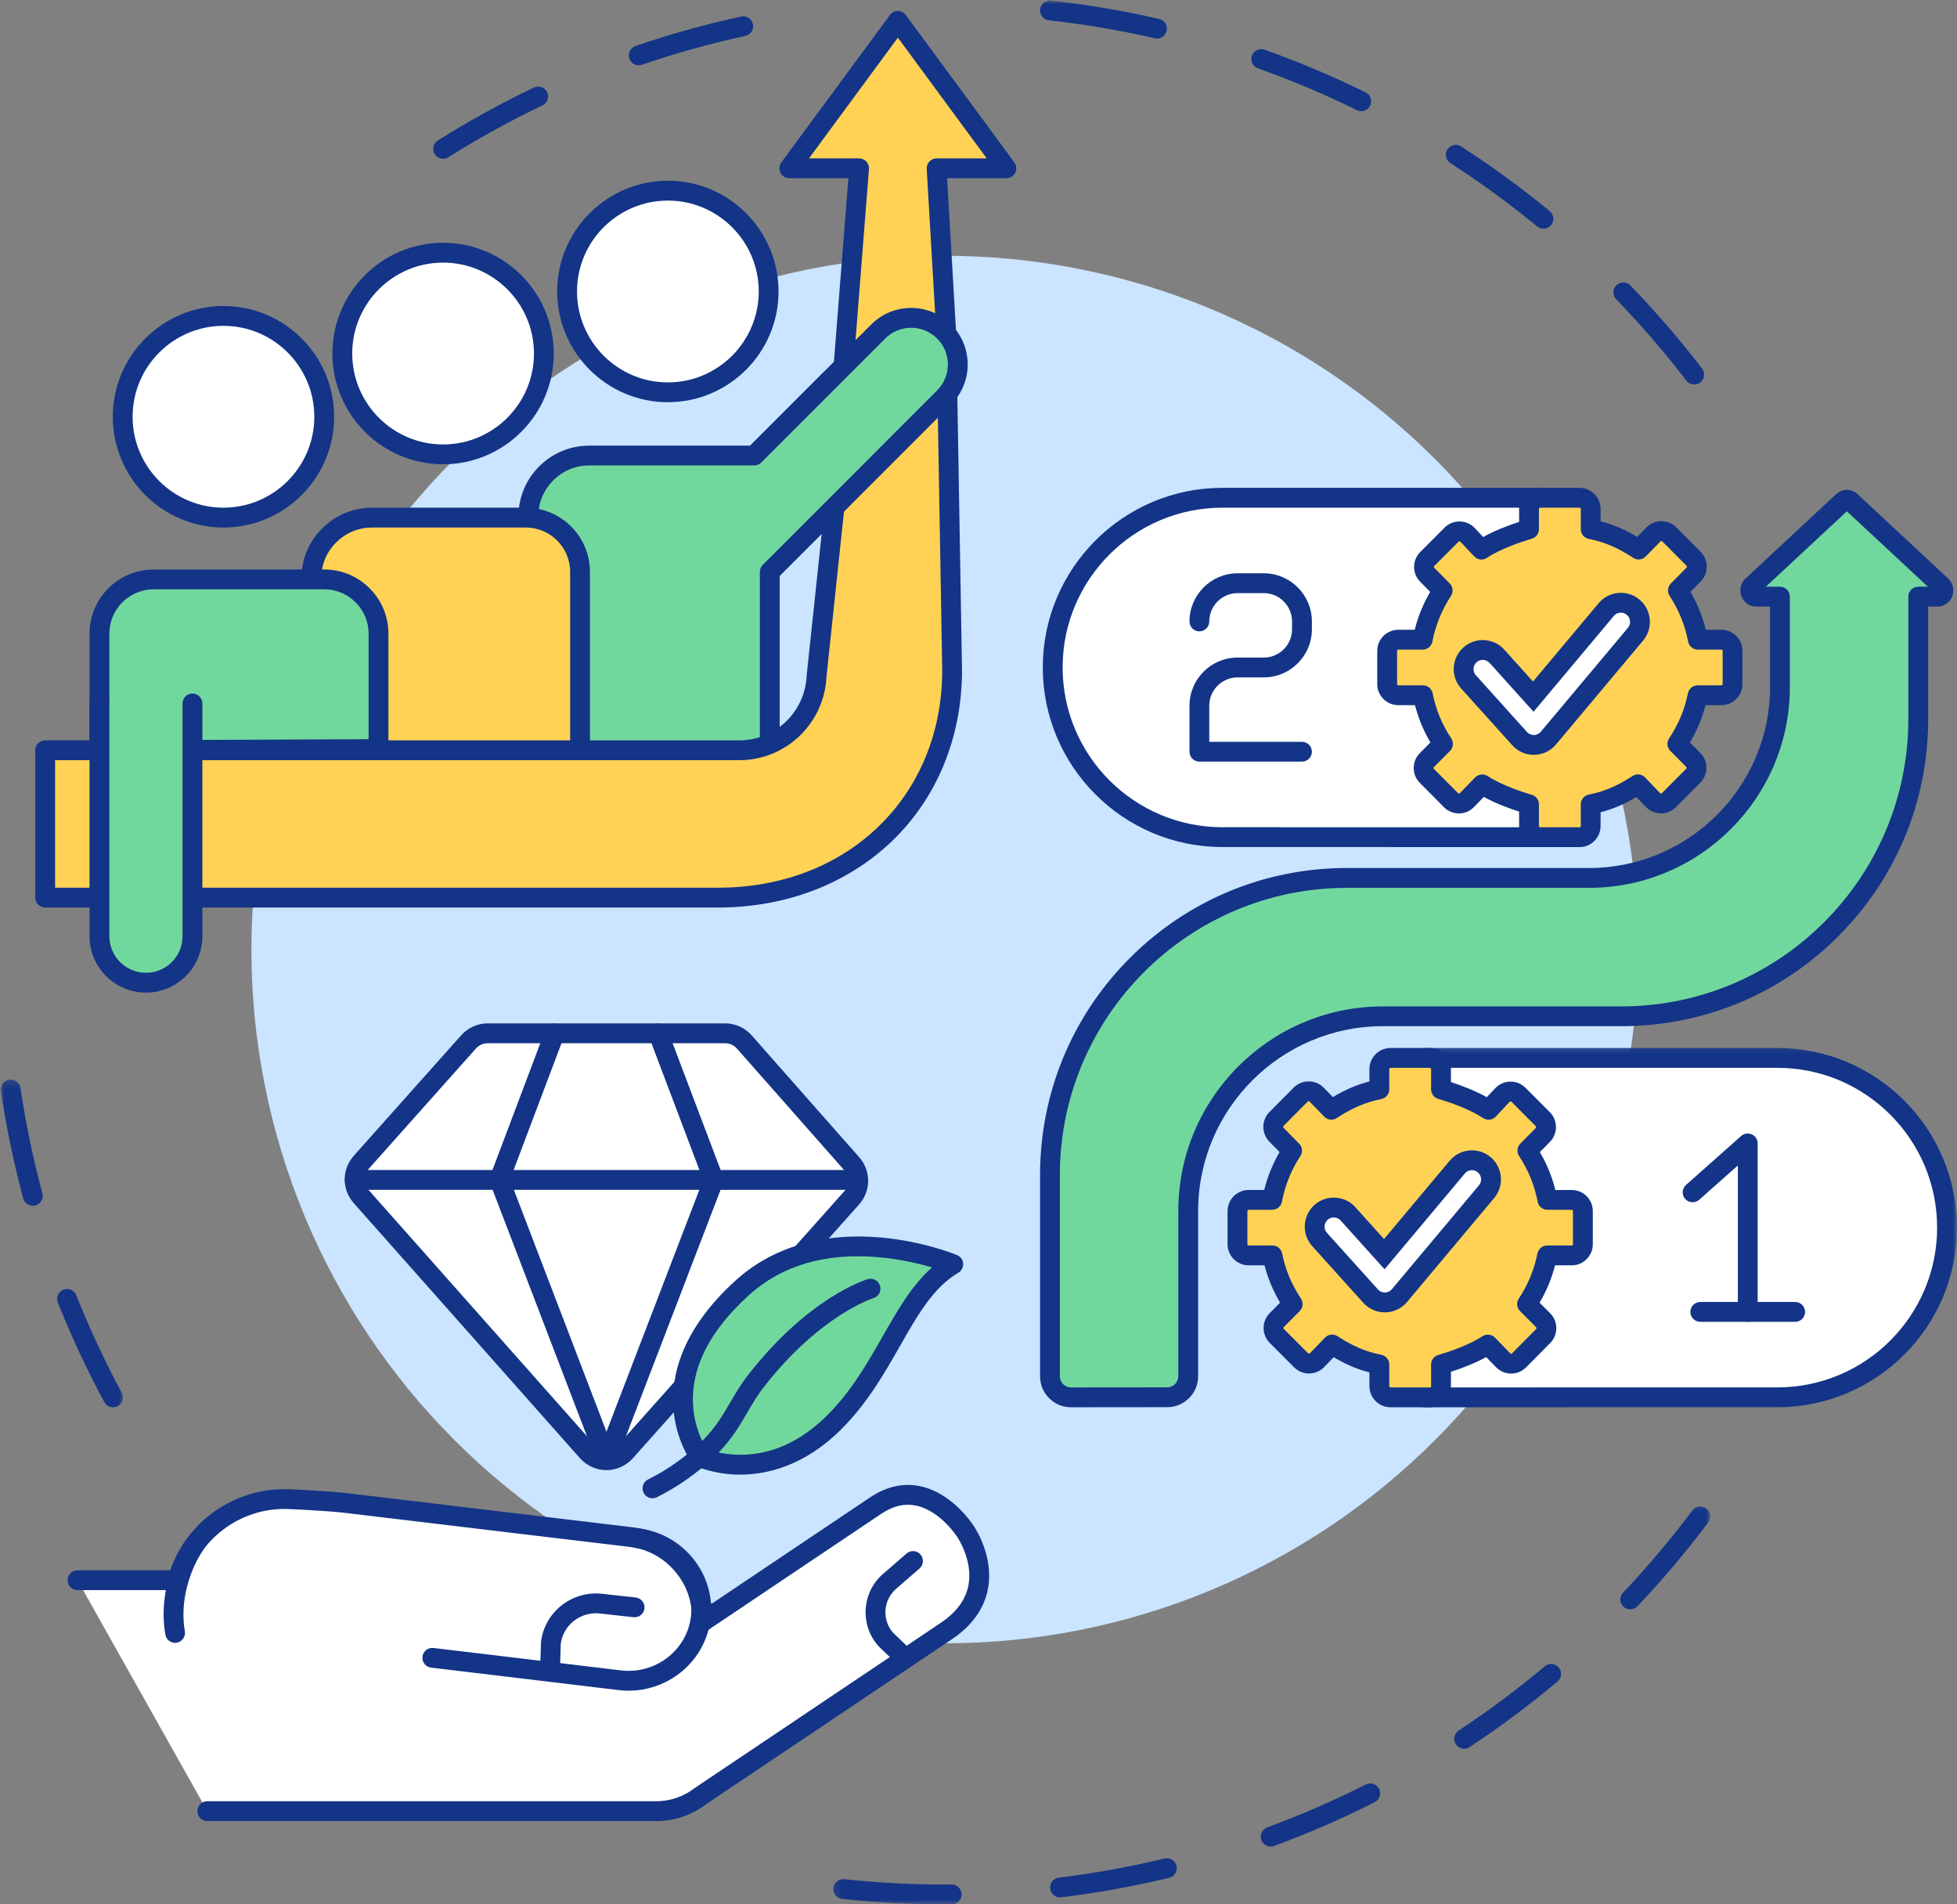 <svg width="222" height="216" viewBox="0 0 222 216" fill="none" xmlns="http://www.w3.org/2000/svg">
<rect x="0" y="0" width="222" height="216" fill="#808080" stroke="none"/>
<path d="M50.265 18.006C49.89 18.006 49.526 17.823 49.312 17.479C48.984 16.953 49.14 16.261 49.666 15.932C53.172 13.729 56.838 11.709 60.567 9.927C61.125 9.656 61.797 9.896 62.067 10.459C62.333 11.016 62.093 11.688 61.536 11.953C57.885 13.698 54.291 15.677 50.859 17.834C50.677 17.953 50.468 18.006 50.265 18.006ZM72.453 7.406C71.984 7.406 71.546 7.115 71.39 6.646C71.187 6.058 71.5 5.417 72.088 5.219C76 3.875 80.031 2.75 84.073 1.875C84.682 1.74 85.281 2.125 85.411 2.735C85.541 3.339 85.156 3.938 84.552 4.073C80.593 4.933 76.645 6.031 72.817 7.344C72.692 7.386 72.573 7.406 72.453 7.406Z" fill="#133487"/>
<mask id="mask0_238_518" style="mask-type:luminance" maskUnits="userSpaceOnUse" x="0" y="122" width="15" height="39">
<path d="M0 122.245H14.146V160.912H0V122.245Z" fill="white"/>
</mask>
<g mask="url(#mask0_238_518)">
<path d="M12.816 159.62C12.415 159.62 12.03 159.407 11.827 159.026C9.863 155.386 8.092 151.589 6.561 147.745C6.332 147.172 6.613 146.516 7.191 146.287C7.764 146.058 8.421 146.339 8.65 146.917C10.15 150.677 11.879 154.391 13.806 157.959C14.098 158.506 13.895 159.188 13.348 159.485C13.181 159.573 12.999 159.62 12.816 159.62ZM3.723 136.766C3.223 136.766 2.77 136.433 2.634 135.933C1.561 131.943 0.707 127.839 0.103 123.745C0.009 123.131 0.431 122.558 1.046 122.464C1.66 122.375 2.233 122.797 2.322 123.412C2.921 127.422 3.754 131.438 4.806 135.349C4.967 135.948 4.613 136.563 4.014 136.724C3.915 136.75 3.816 136.766 3.723 136.766Z" fill="#133487"/>
</g>
<mask id="mask1_238_518" style="mask-type:luminance" maskUnits="userSpaceOnUse" x="94" y="170" width="101" height="47">
<path d="M94.144 170.245H194.145V216H94.144V170.245Z" fill="white"/>
</mask>
<g mask="url(#mask1_238_518)">
<path d="M107.208 216.005C107.197 216.005 107.182 216.005 107.171 216.005C103.291 216.005 99.374 215.797 95.541 215.386C94.921 215.318 94.478 214.766 94.541 214.146C94.609 213.531 95.161 213.084 95.781 213.151C99.536 213.552 103.369 213.755 107.171 213.755C107.432 213.755 107.692 213.755 107.952 213.75C107.952 213.75 107.958 213.75 107.963 213.75C108.577 213.75 109.077 214.25 109.083 214.87C109.088 215.49 108.588 215.995 107.968 216C107.713 216 107.463 216.005 107.208 216.005ZM120.249 215.214C119.687 215.214 119.202 214.792 119.135 214.224C119.057 213.61 119.494 213.047 120.114 212.974C124.135 212.479 128.171 211.75 132.104 210.802C132.702 210.656 133.312 211.031 133.458 211.636C133.604 212.24 133.234 212.844 132.63 212.99C128.614 213.959 124.494 214.703 120.385 215.203C120.338 215.209 120.291 215.214 120.249 215.214ZM144.15 209.448C143.692 209.448 143.26 209.167 143.093 208.709C142.88 208.125 143.176 207.479 143.76 207.266C147.557 205.87 151.317 204.235 154.932 202.406C155.489 202.125 156.166 202.344 156.442 202.901C156.723 203.453 156.499 204.13 155.947 204.412C152.255 206.281 148.416 207.948 144.536 209.375C144.411 209.422 144.275 209.448 144.15 209.448ZM166.093 198.349C165.729 198.349 165.369 198.172 165.156 197.844C164.812 197.323 164.952 196.63 165.473 196.287C168.848 194.058 172.14 191.604 175.244 189C175.718 188.599 176.426 188.662 176.827 189.141C177.223 189.615 177.161 190.323 176.687 190.724C173.515 193.38 170.161 195.886 166.713 198.162C166.52 198.287 166.307 198.349 166.093 198.349ZM184.932 182.542C184.656 182.542 184.38 182.443 184.161 182.235C183.708 181.808 183.692 181.094 184.119 180.646C186.906 177.703 189.551 174.568 191.979 171.334C192.354 170.834 193.057 170.735 193.557 171.11C194.051 171.479 194.15 172.183 193.781 172.683C191.296 175.99 188.593 179.188 185.749 182.193C185.525 182.427 185.229 182.542 184.932 182.542Z" fill="#133487"/>
</g>
<mask id="mask2_238_518" style="mask-type:luminance" maskUnits="userSpaceOnUse" x="116" y="0" width="79" height="45">
<path d="M116.812 0H194.146V44.911H116.812V0Z" fill="white"/>
</mask>
<g mask="url(#mask2_238_518)">
<path d="M192.189 43.609C191.856 43.609 191.517 43.459 191.299 43.172C188.835 39.959 186.153 36.854 183.335 33.943C182.903 33.495 182.918 32.787 183.361 32.354C183.809 31.922 184.517 31.933 184.95 32.38C187.83 35.354 190.564 38.521 193.08 41.802C193.46 42.297 193.366 43 192.877 43.38C192.668 43.537 192.429 43.609 192.189 43.609ZM175.085 25.938C174.835 25.938 174.585 25.854 174.371 25.683C171.241 23.11 167.929 20.693 164.528 18.5C164.007 18.162 163.856 17.469 164.189 16.948C164.528 16.422 165.22 16.276 165.746 16.61C169.22 18.849 172.601 21.318 175.799 23.943C176.278 24.339 176.351 25.047 175.955 25.526C175.731 25.797 175.413 25.938 175.085 25.938ZM154.418 12.61C154.252 12.61 154.08 12.573 153.924 12.495C150.288 10.703 146.507 9.11 142.694 7.75C142.111 7.547 141.804 6.901 142.012 6.318C142.22 5.729 142.866 5.427 143.45 5.636C147.345 7.021 151.2 8.651 154.913 10.479C155.47 10.75 155.7 11.427 155.429 11.985C155.231 12.38 154.83 12.61 154.418 12.61ZM131.252 4.37C131.168 4.37 131.085 4.36 130.996 4.339C127.059 3.432 123.017 2.75 118.986 2.302C118.366 2.235 117.924 1.677 117.991 1.063C118.059 0.443 118.616 0 119.231 0.068C123.351 0.526 127.476 1.224 131.502 2.151C132.106 2.287 132.486 2.891 132.345 3.495C132.226 4.016 131.762 4.37 131.252 4.37Z" fill="#133487"/>
</g>
<path d="M185.822 107.703C185.822 110.282 185.697 112.849 185.441 115.417C185.191 117.979 184.811 120.526 184.311 123.052C183.811 125.584 183.181 128.078 182.436 130.547C181.686 133.011 180.822 135.433 179.837 137.818C178.848 140.198 177.749 142.526 176.535 144.797C175.322 147.068 173.999 149.276 172.566 151.422C171.134 153.563 169.603 155.631 167.967 157.625C166.337 159.615 164.608 161.521 162.785 163.344C160.962 165.167 159.056 166.896 157.066 168.532C155.077 170.167 153.009 171.698 150.868 173.131C148.723 174.563 146.52 175.886 144.249 177.099C141.973 178.318 139.65 179.417 137.27 180.401C134.889 181.391 132.467 182.256 130.004 183.006C127.535 183.75 125.04 184.381 122.514 184.881C119.988 185.386 117.441 185.761 114.879 186.016C112.316 186.266 109.743 186.391 107.171 186.391C104.592 186.391 102.025 186.266 99.462 186.016C96.9 185.761 94.353 185.386 91.827 184.881C89.301 184.381 86.806 183.75 84.337 183.006C81.874 182.256 79.452 181.391 77.072 180.401C74.691 179.417 72.363 178.318 70.092 177.099C67.822 175.886 65.613 174.563 63.473 173.131C61.332 171.698 59.264 170.167 57.275 168.532C55.28 166.896 53.374 165.167 51.556 163.344C49.733 161.521 48.004 159.615 46.368 157.625C44.738 155.631 43.202 153.563 41.775 151.422C40.342 149.276 39.02 147.068 37.806 144.797C36.592 142.526 35.488 140.198 34.504 137.818C33.52 135.433 32.65 133.011 31.905 130.547C31.155 128.078 30.53 125.584 30.03 123.052C29.525 120.526 29.15 117.979 28.895 115.417C28.645 112.849 28.52 110.282 28.52 107.703C28.52 105.125 28.645 102.552 28.895 99.99C29.15 97.427 29.525 94.88 30.03 92.349C30.53 89.823 31.155 87.329 31.905 84.86C32.65 82.396 33.52 79.969 34.504 77.589C35.488 75.209 36.592 72.88 37.806 70.61C39.02 68.334 40.342 66.125 41.775 63.985C43.202 61.844 44.738 59.776 46.368 57.782C48.004 55.792 49.733 53.88 51.556 52.063C53.374 50.24 55.28 48.511 57.275 46.875C59.264 45.24 61.332 43.709 63.473 42.276C65.613 40.844 67.822 39.521 70.092 38.302C72.363 37.089 74.691 35.99 77.072 35C79.452 34.016 81.874 33.151 84.337 32.401C86.806 31.651 89.301 31.026 91.827 30.526C94.353 30.021 96.9 29.646 99.462 29.391C102.025 29.141 104.592 29.011 107.171 29.011C109.743 29.011 112.316 29.141 114.879 29.391C117.441 29.646 119.988 30.021 122.514 30.526C125.04 31.026 127.535 31.651 130.004 32.401C132.467 33.151 134.889 34.016 137.27 35C139.65 35.99 141.973 37.089 144.249 38.302C146.52 39.521 148.723 40.844 150.868 42.276C153.009 43.709 155.077 45.24 157.066 46.875C159.056 48.511 160.962 50.24 162.785 52.063C164.608 53.88 166.337 55.792 167.967 57.782C169.603 59.776 171.134 61.844 172.566 63.985C173.999 66.125 175.322 68.334 176.535 70.61C177.749 72.88 178.848 75.209 179.837 77.589C180.822 79.969 181.686 82.396 182.436 84.86C183.181 87.329 183.811 89.823 184.311 92.349C184.811 94.88 185.191 97.427 185.441 99.99C185.697 102.552 185.822 105.125 185.822 107.703Z" fill="#CBE4FF"/>
<path d="M8.793 179.234H20.064V179.536C21.428 173.964 26.6 169.87 32.605 170.036C33.798 170.068 37.913 170.318 38.902 170.438L71.647 174.354C76.142 174.891 79.72 178.995 79.59 183.474C79.564 183.688 79.522 183.891 79.481 184.094L85.257 180.219L99.319 170.781C105.23 166.813 109.533 173.729 109.533 173.729C109.533 173.729 114.194 180.406 107.35 185L79.507 203.688C78.048 204.823 76.204 205.484 74.22 205.427H23.517L8.793 179.234Z" fill="white"/>
<path d="M74.444 206.558C74.366 206.558 74.283 206.558 74.204 206.553H23.517C22.892 206.553 22.392 206.047 22.392 205.428C22.392 204.808 22.892 204.303 23.517 204.303H74.22C74.231 204.303 74.241 204.303 74.251 204.303C75.892 204.349 77.512 203.818 78.814 202.803C78.835 202.787 78.856 202.771 78.882 202.756L106.725 184.068C108.491 182.881 109.548 181.448 109.861 179.803C110.392 177 108.632 174.396 108.611 174.37C108.6 174.36 108.59 174.339 108.579 174.323C108.564 174.297 106.689 171.365 103.944 170.782C102.616 170.495 101.309 170.803 99.944 171.719L80.111 185.032C79.731 185.282 79.236 185.282 78.856 185.032C78.481 184.776 78.293 184.318 78.382 183.87C78.413 183.714 78.449 183.547 78.47 183.391C78.548 179.485 75.444 175.938 71.517 175.469L38.772 171.553C37.845 171.443 33.809 171.193 32.574 171.157C27.22 171.006 22.418 174.646 21.158 179.803C21.022 180.355 20.491 180.719 19.928 180.651C19.684 180.62 19.465 180.516 19.298 180.36H8.793C8.173 180.36 7.668 179.855 7.668 179.235C7.668 178.615 8.173 178.11 8.793 178.11H19.314C21.22 172.553 26.637 168.745 32.637 168.912C33.824 168.943 37.98 169.193 39.038 169.323L71.783 173.235C76.329 173.782 80.027 177.547 80.632 181.969L98.694 169.849C100.564 168.594 102.496 168.167 104.428 168.584C107.996 169.349 110.246 172.756 110.475 173.11C110.699 173.448 112.746 176.589 112.074 180.204C111.647 182.464 110.272 184.396 107.975 185.933L80.163 204.599C78.527 205.865 76.507 206.558 74.444 206.558Z" fill="#133487"/>
<path d="M71.317 191.766C70.936 191.766 70.561 191.74 70.176 191.698L48.905 189.151C48.291 189.078 47.853 188.521 47.926 187.901C47.999 187.287 48.556 186.849 49.176 186.922L70.442 189.464C74.348 189.933 77.91 187.198 78.379 183.37C78.598 181.552 78.087 179.74 76.942 178.276C75.754 176.766 74.051 175.813 72.145 175.584C71.525 175.511 71.087 174.948 71.16 174.334C71.233 173.719 71.79 173.276 72.41 173.349C74.915 173.651 77.155 174.906 78.707 176.891C80.228 178.828 80.9 181.224 80.608 183.641C80.035 188.318 75.983 191.766 71.317 191.766Z" fill="#133487"/>
<path d="M19.861 186.339C19.324 186.339 18.85 185.948 18.756 185.401C17.741 179.375 21.038 174.761 21.178 174.568C21.543 174.068 22.246 173.953 22.746 174.318C23.246 174.683 23.361 175.386 22.996 175.891C22.949 175.953 20.121 179.974 20.97 185.026C21.074 185.641 20.663 186.219 20.053 186.323C19.986 186.334 19.923 186.339 19.861 186.339Z" fill="#133487"/>
<path d="M62.394 190.651C62.383 190.651 62.373 190.651 62.363 190.651C61.743 190.63 61.253 190.115 61.274 189.495L61.363 186.365C61.363 186.333 61.363 186.302 61.368 186.271C61.753 182.865 64.857 180.401 68.295 180.776L72.113 181.198C72.727 181.266 73.175 181.823 73.107 182.437C73.04 183.057 72.482 183.5 71.868 183.432L68.05 183.01C65.857 182.771 63.873 184.323 63.607 186.479L63.519 189.557C63.503 190.167 63.003 190.651 62.394 190.651Z" fill="#133487"/>
<path d="M102.563 189.073C102.282 189.073 102.006 188.969 101.787 188.76L99.704 186.766C99.683 186.745 99.657 186.719 99.641 186.698C98.61 185.536 98.105 184.042 98.204 182.49C98.308 180.938 99.011 179.521 100.188 178.505L102.839 176.208C103.308 175.802 104.016 175.854 104.422 176.323C104.829 176.792 104.777 177.5 104.308 177.906L101.662 180.203C100.943 180.828 100.511 181.693 100.448 182.641C100.386 183.573 100.688 184.469 101.292 185.177L103.339 187.135C103.787 187.563 103.803 188.276 103.375 188.724C103.157 188.958 102.86 189.073 102.563 189.073Z" fill="#133487"/>
<path d="M40.964 131.854C39.99 132.948 39.985 134.599 40.954 135.698L66.636 164.656C67.787 165.948 69.803 165.948 70.954 164.656L96.626 135.854C97.6 134.76 97.605 133.109 96.636 132.01L84.428 118.182C83.881 117.557 83.089 117.203 82.261 117.203H55.324C54.495 117.203 53.709 117.552 53.162 118.172L40.964 131.854Z" fill="white"/>
<path d="M68.796 166.75C67.65 166.75 66.557 166.255 65.796 165.401L40.114 136.448C38.765 134.917 38.77 132.625 40.124 131.104L52.322 117.422C53.083 116.568 54.176 116.078 55.322 116.078H82.26C83.411 116.078 84.51 116.573 85.27 117.438L97.473 131.266C98.822 132.792 98.817 135.083 97.463 136.604L71.791 165.401C71.031 166.255 69.937 166.75 68.796 166.75ZM55.322 118.328C54.817 118.328 54.338 118.542 53.999 118.917L41.801 132.604C41.208 133.271 41.203 134.281 41.796 134.953L67.473 163.906C67.812 164.286 68.281 164.5 68.796 164.5C69.307 164.5 69.775 164.286 70.114 163.906L95.786 135.104C96.38 134.438 96.385 133.427 95.791 132.755L83.588 118.927C83.249 118.542 82.765 118.328 82.26 118.328H55.322Z" fill="#133487"/>
<path d="M68.797 166.662C68.797 166.662 68.797 166.662 68.792 166.662C68.328 166.662 67.911 166.37 67.745 165.938L55.599 134.214C55.375 133.63 55.667 132.979 56.245 132.761C56.828 132.537 57.474 132.828 57.698 133.406L68.797 162.396L79.917 133.432C80.141 132.849 80.792 132.563 81.37 132.781C81.948 133.005 82.24 133.656 82.016 134.235L69.844 165.938C69.677 166.375 69.26 166.662 68.797 166.662Z" fill="#133487"/>
<path d="M80.97 134.959C80.517 134.959 80.09 134.683 79.918 134.23L73.626 117.599C73.402 117.021 73.694 116.37 74.277 116.151C74.855 115.928 75.506 116.224 75.725 116.803L82.022 133.438C82.241 134.016 81.949 134.667 81.366 134.886C81.236 134.933 81.1 134.959 80.97 134.959Z" fill="#133487"/>
<path d="M56.652 134.933C56.517 134.933 56.381 134.912 56.251 134.86C55.673 134.641 55.381 133.995 55.6 133.412L61.866 116.802C62.084 116.224 62.735 115.933 63.314 116.151C63.897 116.37 64.189 117.016 63.97 117.599L57.699 134.209C57.532 134.657 57.105 134.933 56.652 134.933Z" fill="#133487"/>
<path d="M97.255 134.958H40.234C39.615 134.958 39.109 134.453 39.109 133.833C39.109 133.214 39.615 132.708 40.234 132.708H97.255C97.875 132.708 98.375 133.214 98.375 133.833C98.375 134.453 97.875 134.958 97.255 134.958Z" fill="#133487"/>
<path d="M108.135 143.396C108.135 143.396 93.801 137.401 84.228 146.047C72.708 156.458 79.421 165.276 79.421 165.276C79.421 165.276 87.036 168.87 94.614 161.344C100.848 155.151 102.447 146.734 108.135 143.396Z" fill="#71D89D"/>
<path d="M83.986 167.26C81.022 167.26 79.027 166.333 78.944 166.292C78.777 166.213 78.636 166.099 78.527 165.958C78.449 165.854 76.642 163.443 76.381 159.641C76.147 156.198 77.189 150.896 83.475 145.213C87.626 141.463 93.298 139.786 99.871 140.359C104.772 140.786 108.418 142.297 108.569 142.359C108.965 142.521 109.23 142.896 109.262 143.318C109.288 143.745 109.074 144.151 108.704 144.365C105.881 146.021 104.121 149.114 102.079 152.693C100.34 155.745 98.371 159.198 95.407 162.141C91.225 166.297 87.001 167.219 84.194 167.255C84.121 167.26 84.053 167.26 83.986 167.26ZM80.162 164.365C80.746 164.578 82.261 165.052 84.267 165.005C87.709 164.927 90.928 163.427 93.824 160.547C96.569 157.818 98.376 154.646 100.126 151.578C101.819 148.615 103.433 145.781 105.73 143.76C104.267 143.328 102.095 142.807 99.611 142.594C93.621 142.083 88.699 143.526 84.98 146.885C80.517 150.917 78.376 155.12 78.621 159.375C78.767 161.922 79.767 163.74 80.162 164.365Z" fill="#133487"/>
<path d="M74.019 169.943C73.602 169.943 73.207 169.714 73.009 169.318C72.733 168.76 72.957 168.089 73.514 167.807C75.321 166.911 77.045 165.755 78.649 164.375C80.852 162.479 81.795 160.854 82.795 159.135C83.399 158.099 84.024 157.031 84.931 155.87C91.769 147.135 98.17 145.167 98.436 145.089C99.035 144.911 99.66 145.255 99.832 145.849C100.009 146.443 99.67 147.068 99.076 147.245C99.019 147.26 93.056 149.141 86.701 157.255C85.889 158.292 85.332 159.255 84.738 160.271C83.691 162.073 82.602 163.938 80.113 166.083C78.373 167.578 76.488 168.839 74.519 169.823C74.358 169.901 74.186 169.943 74.019 169.943Z" fill="#133487"/>
<path d="M85.562 51.667H66.838C63.026 51.667 59.938 54.76 59.938 58.573V92.406L87.323 88.588V64.865L94.125 58.062V43.109L85.562 51.667Z" fill="#71D89D"/>
<path d="M59.938 93.532C59.667 93.532 59.406 93.438 59.198 93.256C58.953 93.042 58.812 92.735 58.812 92.407V58.573C58.812 54.146 62.411 50.547 66.838 50.547H85.099L93.328 42.313C93.651 41.99 94.13 41.896 94.552 42.068C94.974 42.245 95.245 42.651 95.245 43.11V58.063C95.245 58.36 95.13 58.646 94.917 58.86L88.448 65.334V88.589C88.448 89.151 88.037 89.625 87.479 89.704L60.094 93.521C60.042 93.532 59.99 93.532 59.938 93.532ZM66.838 52.792C63.651 52.792 61.062 55.386 61.062 58.573V91.115L86.198 87.615V64.865C86.198 64.568 86.318 64.282 86.531 64.068L93 57.599V45.823L86.359 52.464C86.151 52.678 85.865 52.792 85.562 52.792H66.838Z" fill="#133487"/>
<path d="M65.796 89.719V64.865C65.796 61.464 63.04 58.709 59.645 58.709H42.217C38.405 58.709 35.316 61.797 35.316 65.609V92.005L65.796 89.719Z" fill="#FFD255"/>
<path d="M35.316 93.13C34.691 93.13 34.191 92.625 34.191 92.005V65.609C34.191 61.182 37.79 57.584 42.217 57.584H59.645C63.655 57.584 66.921 60.849 66.921 64.865V89.719C66.921 90.339 66.421 90.844 65.796 90.844C65.176 90.844 64.676 90.339 64.676 89.719V64.865C64.676 62.089 62.415 59.834 59.645 59.834H42.217C39.03 59.834 36.436 62.422 36.436 65.609V92.005C36.436 92.625 35.936 93.13 35.316 93.13Z" fill="#133487"/>
<path d="M42.938 84.963V71.875C42.938 68.474 40.182 65.719 36.781 65.719H17.438C14.037 65.719 11.281 68.474 11.281 71.875V85.099L42.938 84.963Z" fill="#71D89D"/>
<path d="M11.281 86.224C10.984 86.224 10.698 86.104 10.49 85.896C10.276 85.688 10.156 85.396 10.156 85.099V71.875C10.156 67.859 13.422 64.594 17.438 64.594H36.781C40.797 64.594 44.062 67.859 44.062 71.875V84.963C44.062 85.583 43.562 86.088 42.943 86.088L11.287 86.224H11.281ZM17.438 66.844C14.662 66.844 12.406 69.099 12.406 71.875V83.969L41.812 83.844V71.875C41.812 69.099 39.557 66.844 36.781 66.844H17.438Z" fill="#133487"/>
<path d="M106.25 19.088H114.161L101.849 2.375L89.542 19.088H97.453L95.688 41.542L94.662 57.521L92.63 76.662C92.448 81.141 88.943 84.729 84.557 85.073C84.328 85.088 84.094 85.099 83.865 85.099H5.125V101.812H81.453C96.573 101.812 108.005 91.177 108.005 76.016L107.469 44.672L107.339 37.854L106.25 19.088Z" fill="#FFD255"/>
<path d="M81.453 102.938H5.125C4.505 102.938 4 102.438 4 101.812V85.099C4 84.479 4.505 83.974 5.125 83.974H83.865C84.062 83.974 84.271 83.969 84.469 83.953C88.323 83.651 91.349 80.495 91.51 76.615C91.51 76.588 91.51 76.568 91.516 76.542L93.542 57.427L94.568 41.469C94.568 41.464 94.568 41.458 94.568 41.453L96.24 20.213H89.542C89.115 20.213 88.729 19.979 88.537 19.599C88.349 19.219 88.385 18.766 88.635 18.422L100.948 1.708C101.156 1.422 101.495 1.25 101.849 1.25C102.208 1.25 102.547 1.422 102.755 1.708L115.068 18.422C115.318 18.766 115.354 19.219 115.167 19.599C114.974 19.979 114.589 20.213 114.161 20.213H107.438L108.464 37.792C108.464 37.802 108.464 37.818 108.464 37.833L108.594 44.651L109.13 76C109.13 76.005 109.13 76.01 109.13 76.016C109.13 83.604 106.307 90.495 101.177 95.412C96.12 100.266 89.115 102.938 81.453 102.938ZM6.25 100.688H81.453C96.188 100.688 106.88 90.318 106.885 76.026L106.344 44.688L106.219 37.896L105.125 19.156C105.109 18.849 105.219 18.547 105.432 18.318C105.641 18.094 105.938 17.969 106.25 17.969H111.938L101.854 4.271L91.766 17.969H97.453C97.771 17.969 98.068 18.099 98.281 18.328C98.495 18.557 98.599 18.865 98.573 19.177L96.812 41.62L95.781 57.594C95.781 57.609 95.781 57.625 95.781 57.641L93.755 76.745C93.531 81.745 89.62 85.802 84.646 86.193C84.385 86.213 84.125 86.224 83.865 86.224H6.25V100.688Z" fill="#133487"/>
<path d="M36.783 47.271C36.783 48.021 36.71 48.766 36.564 49.5C36.418 50.24 36.199 50.953 35.913 51.646C35.626 52.339 35.272 53 34.855 53.625C34.439 54.25 33.965 54.828 33.434 55.359C32.902 55.891 32.324 56.365 31.704 56.781C31.079 57.198 30.418 57.547 29.725 57.839C29.033 58.125 28.319 58.339 27.579 58.49C26.845 58.636 26.1 58.709 25.35 58.709C24.6 58.709 23.855 58.636 23.121 58.49C22.387 58.339 21.668 58.125 20.975 57.839C20.283 57.547 19.626 57.198 19.001 56.781C18.376 56.365 17.798 55.891 17.267 55.359C16.736 54.828 16.262 54.25 15.845 53.625C15.428 53 15.079 52.339 14.788 51.646C14.501 50.953 14.288 50.24 14.142 49.5C13.991 48.766 13.918 48.021 13.918 47.271C13.918 46.521 13.991 45.776 14.142 45.037C14.288 44.302 14.501 43.589 14.788 42.896C15.079 42.198 15.428 41.542 15.845 40.917C16.262 40.292 16.736 39.714 17.267 39.182C17.798 38.651 18.376 38.177 19.001 37.761C19.626 37.344 20.283 36.99 20.975 36.703C21.668 36.417 22.387 36.198 23.121 36.052C23.855 35.906 24.6 35.834 25.35 35.834C26.1 35.834 26.845 35.906 27.579 36.052C28.319 36.198 29.033 36.417 29.725 36.703C30.418 36.99 31.079 37.344 31.704 37.761C32.324 38.177 32.902 38.651 33.434 39.182C33.965 39.714 34.439 40.292 34.855 40.917C35.272 41.542 35.626 42.198 35.913 42.896C36.199 43.589 36.418 44.302 36.564 45.037C36.71 45.776 36.783 46.521 36.783 47.271Z" fill="white"/>
<path d="M25.349 59.834C18.427 59.834 12.797 54.198 12.797 47.271C12.797 40.344 18.427 34.709 25.349 34.709C32.271 34.709 37.906 40.344 37.906 47.271C37.906 54.198 32.271 59.834 25.349 59.834ZM25.349 36.959C19.667 36.959 15.042 41.584 15.042 47.271C15.042 52.959 19.667 57.584 25.349 57.584C31.031 57.584 35.656 52.959 35.656 47.271C35.656 41.584 31.031 36.959 25.349 36.959Z" fill="#133487"/>
<path d="M11.281 79.792V106.188C11.281 109.099 13.641 111.464 16.557 111.464C19.469 111.464 21.833 109.099 21.833 106.188V79.792H11.281Z" fill="#71D89D"/>
<path d="M16.557 112.589C13.026 112.589 10.156 109.719 10.156 106.188V79.792C10.156 79.172 10.662 78.667 11.281 78.667C11.901 78.667 12.406 79.172 12.406 79.792V106.188C12.406 108.474 14.266 110.339 16.557 110.339C18.849 110.339 20.708 108.474 20.708 106.188V79.792C20.708 79.172 21.213 78.667 21.833 78.667C22.453 78.667 22.958 79.172 22.958 79.792V106.188C22.958 109.719 20.083 112.589 16.557 112.589Z" fill="#133487"/>
<path d="M61.697 40.099C61.697 40.849 61.618 41.594 61.473 42.328C61.327 43.068 61.113 43.781 60.822 44.474C60.535 45.167 60.186 45.828 59.77 46.453C59.353 47.078 58.879 47.656 58.348 48.188C57.816 48.719 57.238 49.193 56.613 49.609C55.988 50.026 55.332 50.375 54.639 50.667C53.947 50.953 53.228 51.167 52.493 51.318C51.759 51.464 51.014 51.537 50.264 51.537C49.514 51.537 48.77 51.464 48.035 51.318C47.296 51.167 46.582 50.953 45.889 50.667C45.197 50.375 44.535 50.026 43.91 49.609C43.29 49.193 42.712 48.719 42.181 48.188C41.65 47.656 41.176 47.078 40.759 46.453C40.342 45.828 39.988 45.167 39.702 44.474C39.415 43.781 39.197 43.068 39.051 42.328C38.905 41.594 38.832 40.849 38.832 40.099C38.832 39.349 38.905 38.604 39.051 37.865C39.197 37.13 39.415 36.417 39.702 35.724C39.988 35.026 40.342 34.37 40.759 33.745C41.176 33.12 41.65 32.542 42.181 32.011C42.712 31.479 43.29 31.005 43.91 30.589C44.535 30.172 45.197 29.818 45.889 29.531C46.582 29.245 47.296 29.026 48.035 28.88C48.77 28.735 49.514 28.662 50.264 28.662C51.014 28.662 51.759 28.735 52.493 28.88C53.228 29.026 53.947 29.245 54.639 29.531C55.332 29.818 55.988 30.172 56.613 30.589C57.238 31.005 57.816 31.479 58.348 32.011C58.879 32.542 59.353 33.12 59.77 33.745C60.186 34.37 60.535 35.026 60.822 35.724C61.113 36.417 61.327 37.13 61.473 37.865C61.618 38.604 61.697 39.349 61.697 40.099Z" fill="white"/>
<path d="M50.264 52.662C43.342 52.662 37.707 47.026 37.707 40.099C37.707 33.172 43.342 27.537 50.264 27.537C57.186 27.537 62.816 33.172 62.816 40.099C62.816 47.026 57.186 52.662 50.264 52.662ZM50.264 29.787C44.577 29.787 39.957 34.412 39.957 40.099C39.957 45.787 44.582 50.412 50.264 50.412C55.947 50.412 60.572 45.787 60.572 40.099C60.572 34.412 55.947 29.787 50.264 29.787Z" fill="#133487"/>
<path d="M87.197 33.062C87.197 33.812 87.124 34.557 86.973 35.292C86.827 36.026 86.613 36.745 86.327 37.438C86.035 38.13 85.686 38.792 85.269 39.417C84.853 40.036 84.379 40.615 83.848 41.146C83.316 41.677 82.738 42.151 82.113 42.568C81.488 42.99 80.832 43.339 80.139 43.625C79.447 43.911 78.728 44.13 77.993 44.276C77.259 44.422 76.514 44.495 75.764 44.495C75.014 44.495 74.269 44.422 73.535 44.276C72.796 44.13 72.082 43.911 71.389 43.625C70.697 43.339 70.035 42.99 69.41 42.568C68.79 42.151 68.212 41.677 67.681 41.146C67.15 40.615 66.676 40.036 66.259 39.417C65.842 38.792 65.488 38.13 65.202 37.438C64.915 36.745 64.697 36.026 64.551 35.292C64.405 34.557 64.332 33.812 64.332 33.062C64.332 32.307 64.405 31.568 64.551 30.828C64.697 30.094 64.915 29.375 65.202 28.682C65.488 27.99 65.842 27.333 66.259 26.708C66.676 26.083 67.15 25.505 67.681 24.974C68.212 24.443 68.79 23.969 69.41 23.552C70.035 23.135 70.697 22.781 71.389 22.495C72.082 22.208 72.796 21.99 73.535 21.844C74.269 21.698 75.014 21.625 75.764 21.625C76.514 21.625 77.259 21.698 77.993 21.844C78.728 21.99 79.447 22.208 80.139 22.495C80.832 22.781 81.488 23.135 82.113 23.552C82.738 23.969 83.316 24.443 83.848 24.974C84.379 25.505 84.853 26.083 85.269 26.708C85.686 27.333 86.035 27.99 86.327 28.682C86.613 29.375 86.827 30.094 86.973 30.828C87.124 31.568 87.197 32.307 87.197 33.062Z" fill="white"/>
<path d="M75.764 45.62C68.842 45.62 63.207 39.984 63.207 33.062C63.207 26.135 68.842 20.5 75.764 20.5C82.686 20.5 88.316 26.135 88.316 33.062C88.316 39.984 82.686 45.62 75.764 45.62ZM75.764 22.75C70.082 22.75 65.457 27.375 65.457 33.062C65.457 38.745 70.082 43.375 75.764 43.375C81.447 43.375 86.072 38.745 86.072 33.062C86.072 27.375 81.447 22.75 75.764 22.75Z" fill="#133487"/>
<path d="M92.764 59.417L107.103 45.078C109.249 42.927 109.15 39.407 106.874 37.386C104.785 35.526 101.603 35.62 99.624 37.599L85.894 51.339L92.764 59.417Z" fill="#71D89D"/>
<path d="M92.764 60.542C92.478 60.542 92.191 60.432 91.973 60.214C91.535 59.776 91.535 59.063 91.973 58.625L106.306 44.281C107.124 43.464 107.556 42.375 107.525 41.214C107.488 40.057 106.993 38.995 106.129 38.229C104.483 36.766 101.978 36.839 100.421 38.396L86.691 52.13C86.249 52.573 85.54 52.573 85.098 52.13C84.66 51.693 84.66 50.979 85.098 50.542L98.832 36.802C101.228 34.406 105.087 34.292 107.618 36.547C108.952 37.729 109.717 39.365 109.77 41.151C109.822 42.932 109.155 44.609 107.895 45.87L93.561 60.214C93.342 60.432 93.056 60.542 92.764 60.542Z" fill="#133487"/>
<mask id="mask3_238_518" style="mask-type:luminance" maskUnits="userSpaceOnUse" x="160" y="119" width="62" height="41">
<path d="M160.812 119.578H222V159.578H160.812V119.578Z" fill="white"/>
</mask>
<g mask="url(#mask3_238_518)">
<path d="M161.605 119.995H201.637C212.257 119.995 220.871 128.614 220.871 139.239C220.871 149.87 212.262 158.484 201.637 158.489L161.605 158.495V119.995Z" fill="white"/>
</g>
<mask id="mask4_238_518" style="mask-type:luminance" maskUnits="userSpaceOnUse" x="159" y="118" width="63" height="43">
<path d="M159.48 118.245H222.001V160.912H159.48V118.245Z" fill="white"/>
</mask>
<g mask="url(#mask4_238_518)">
<path d="M161.604 159.62C160.984 159.62 160.484 159.115 160.484 158.495C160.484 157.875 160.984 157.37 161.604 157.37L201.635 157.365C211.625 157.36 219.745 149.235 219.745 139.24C219.745 129.25 211.62 121.12 201.635 121.12H161.604C160.984 121.12 160.484 120.615 160.484 119.995C160.484 119.375 160.984 118.87 161.604 118.87H201.635C212.859 118.87 221.995 128.011 221.995 139.24C221.995 150.474 212.865 159.61 201.635 159.615L161.604 159.62Z" fill="#133487"/>
</g>
<path d="M175.069 56.459H138.652C128.027 56.459 119.418 65.073 119.418 75.703C119.418 86.334 128.027 94.948 138.652 94.948L175.069 94.959V56.459Z" fill="white"/>
<path d="M175.069 96.084L138.652 96.073C127.423 96.073 118.293 86.933 118.293 75.703C118.293 64.474 127.428 55.334 138.652 55.334H175.069C175.694 55.334 176.194 55.839 176.194 56.459C176.194 57.078 175.694 57.584 175.069 57.584H138.652C128.668 57.584 120.543 65.714 120.543 75.703C120.543 85.693 128.663 93.823 138.652 93.828L175.069 93.834C175.694 93.834 176.194 94.339 176.194 94.959C176.194 95.578 175.694 96.084 175.069 96.084Z" fill="#133487"/>
<path d="M220.23 66.443L209.934 56.855C209.694 56.63 209.319 56.63 209.079 56.855L198.783 66.443C198.324 66.865 198.605 67.672 199.21 67.672H201.918V77.912C201.918 89.88 192.225 99.579 180.262 99.579H152.798C134.194 99.579 119.105 114.672 119.105 133.287V156.104C119.105 157.422 120.178 158.495 121.496 158.495L132.408 158.485C133.725 158.485 134.793 157.417 134.793 156.094V137.36C134.793 125.162 144.678 115.271 156.871 115.271H183.913C202.522 115.271 217.605 100.183 217.605 81.568V67.672H219.803C220.408 67.672 220.689 66.865 220.23 66.443Z" fill="#71D89D"/>
<mask id="mask5_238_518" style="mask-type:luminance" maskUnits="userSpaceOnUse" x="116" y="54" width="106" height="107">
<path d="M116.812 54.245H222V160.912H116.812V54.245Z" fill="white"/>
</mask>
<g mask="url(#mask5_238_518)">
<path d="M121.495 159.62C120.557 159.62 119.677 159.256 119.01 158.589C118.349 157.928 117.984 157.042 117.984 156.105V133.287C117.984 123.985 121.604 115.235 128.177 108.657C134.755 102.079 143.5 98.454 152.797 98.454H180.26C191.583 98.454 200.797 89.24 200.797 77.912V68.797H199.208C198.479 68.797 197.833 68.349 197.562 67.657C197.276 66.938 197.458 66.136 198.016 65.615L208.312 56.032C208.979 55.412 210.031 55.412 210.698 56.032L220.995 65.615V65.62C221.552 66.136 221.734 66.938 221.448 67.657C221.177 68.349 220.531 68.797 219.802 68.797H218.729V81.568C218.729 90.87 215.109 99.615 208.531 106.198C201.958 112.777 193.214 116.396 183.911 116.396H156.87C145.318 116.396 135.917 125.803 135.917 137.36V156.094C135.917 158.032 134.344 159.61 132.406 159.61L121.5 159.62H121.495ZM152.797 100.704C134.839 100.704 120.229 115.323 120.229 133.287V156.105C120.229 156.443 120.359 156.761 120.599 157C120.839 157.24 121.156 157.37 121.495 157.37L132.406 157.36C133.104 157.36 133.667 156.792 133.667 156.094V137.36C133.667 124.563 144.078 114.152 156.87 114.152H183.911C201.87 114.152 216.479 99.532 216.479 81.568V67.672C216.479 67.053 216.984 66.547 217.604 66.547H218.698L209.505 57.995L200.312 66.547H201.917C202.542 66.547 203.042 67.053 203.042 67.672V77.912C203.042 90.48 192.823 100.704 180.26 100.704H152.797Z" fill="#133487"/>
</g>
<path d="M179.561 141.131V137.365C179.561 136.662 178.993 136.094 178.296 136.094H175.53C175.129 133.995 174.342 132.167 173.259 130.511L175.02 128.735C175.509 128.24 175.509 127.438 175.014 126.948L172.259 124.177C171.754 123.672 170.931 123.683 170.436 124.203L168.863 125.881C167.202 124.782 164.868 123.974 163.467 123.558V121.266C163.467 120.563 162.9 119.995 162.202 119.995H157.738C157.04 119.995 156.473 120.563 156.473 121.266V123.558C154.374 123.974 152.691 124.771 151.035 125.875L149.353 124.157C148.863 123.657 148.051 123.651 147.556 124.151L144.801 126.922C144.311 127.417 144.311 128.214 144.796 128.709L146.577 130.511C145.493 132.167 144.723 133.995 144.316 136.094H141.645C140.947 136.094 140.379 136.662 140.379 137.365V141.131C140.379 141.828 140.947 142.396 141.645 142.396H144.342C144.764 144.495 145.556 146.271 146.639 147.917L144.832 149.735C144.342 150.229 144.342 151.026 144.837 151.521L147.598 154.292C148.103 154.797 148.915 154.787 149.41 154.276L151.113 152.5C152.754 153.573 154.374 154.354 156.473 154.766V157.229C156.473 157.927 157.04 158.495 157.738 158.495H162.202C162.9 158.495 163.467 157.927 163.467 157.229V154.766C164.868 154.354 167.139 153.578 168.78 152.506L170.514 154.292C171.009 154.797 171.822 154.802 172.322 154.297L175.056 151.537C175.546 151.042 175.546 150.245 175.056 149.756L173.228 147.917C174.311 146.271 175.087 144.495 175.504 142.396H178.296C178.993 142.396 179.561 141.828 179.561 141.131Z" fill="#FFD255"/>
<path d="M162.202 159.62H157.738C156.421 159.62 155.348 158.547 155.348 157.229V155.667C153.952 155.308 152.671 154.761 151.29 153.938L150.217 155.052C149.77 155.521 149.165 155.782 148.52 155.787C147.874 155.802 147.264 155.547 146.806 155.089L144.04 152.318C143.113 151.386 143.108 149.875 144.035 148.943L145.212 147.756C144.415 146.401 143.832 145.006 143.447 143.521H141.645C140.327 143.521 139.254 142.448 139.254 141.131V137.365C139.254 136.047 140.327 134.974 141.645 134.974H143.41C143.79 133.448 144.368 132.026 145.155 130.672L143.999 129.495C143.082 128.568 143.082 127.058 144.004 126.131L146.759 123.36C147.207 122.907 147.811 122.657 148.452 122.657C148.452 122.657 148.457 122.657 148.462 122.657C149.103 122.657 149.707 122.912 150.16 123.37L151.202 124.438C152.582 123.604 153.915 123.037 155.348 122.662V121.266C155.348 119.943 156.421 118.87 157.738 118.87H162.202C163.52 118.87 164.592 119.943 164.592 121.266V122.735C165.754 123.11 167.306 123.693 168.665 124.448L169.618 123.433C170.066 122.959 170.676 122.693 171.327 122.683C171.978 122.672 172.592 122.922 173.051 123.386L175.811 126.151C176.733 127.078 176.738 128.594 175.816 129.526L174.681 130.672C175.478 132.037 176.056 133.459 176.436 134.974H178.296C179.613 134.974 180.686 136.047 180.686 137.365V141.131C180.686 142.448 179.613 143.521 178.296 143.521H176.4C176.02 145.021 175.441 146.417 174.65 147.756L175.853 148.959C176.775 149.886 176.775 151.401 175.853 152.328L173.118 155.094C172.665 155.547 172.066 155.797 171.421 155.797C171.421 155.797 171.415 155.797 171.41 155.797C170.764 155.797 170.16 155.537 169.707 155.073L168.592 153.927C167.249 154.667 165.728 155.229 164.592 155.594V157.229C164.592 158.547 163.52 159.62 162.202 159.62ZM151.113 151.375C151.327 151.375 151.54 151.438 151.728 151.558C153.467 152.693 154.947 153.323 156.686 153.662C157.212 153.766 157.598 154.229 157.598 154.766V157.229C157.598 157.308 157.66 157.37 157.738 157.37H162.202C162.28 157.37 162.342 157.308 162.342 157.229V154.766C162.342 154.266 162.676 153.828 163.155 153.688C164.342 153.339 166.582 152.599 168.165 151.563C168.613 151.271 169.212 151.334 169.587 151.719L171.322 153.506C171.348 153.537 171.384 153.552 171.421 153.552C171.462 153.552 171.493 153.537 171.525 153.506L174.259 150.745C174.316 150.693 174.316 150.604 174.259 150.547L172.431 148.709C172.056 148.328 171.993 147.74 172.29 147.292C173.342 145.709 174.03 144.032 174.405 142.177C174.509 141.651 174.967 141.271 175.504 141.271H178.296C178.374 141.271 178.436 141.209 178.436 141.131V137.365C178.436 137.287 178.374 137.219 178.296 137.219H175.535C174.993 137.219 174.53 136.839 174.431 136.308C174.072 134.443 173.379 132.745 172.322 131.125C172.03 130.683 172.087 130.094 172.462 129.719L174.217 127.943C174.275 127.886 174.275 127.797 174.217 127.74L171.462 124.974C171.431 124.943 171.395 124.933 171.358 124.933C171.316 124.933 171.285 124.948 171.254 124.974L169.681 126.651C169.306 127.047 168.697 127.12 168.243 126.818C166.655 125.766 164.368 125 163.15 124.636C162.671 124.495 162.342 124.058 162.342 123.558V121.266C162.342 121.183 162.28 121.12 162.202 121.12H157.738C157.66 121.12 157.598 121.183 157.598 121.266V123.558C157.598 124.094 157.217 124.558 156.691 124.662C154.921 125.016 153.363 125.677 151.655 126.813C151.202 127.11 150.608 127.047 150.228 126.662L148.551 124.943C148.525 124.917 148.488 124.901 148.452 124.901C148.41 124.901 148.379 124.917 148.353 124.943L145.598 127.714C145.54 127.771 145.54 127.86 145.598 127.917L147.374 129.719C147.749 130.094 147.806 130.683 147.514 131.125C146.467 132.724 145.785 134.422 145.421 136.308C145.316 136.839 144.853 137.219 144.316 137.219H141.645C141.566 137.219 141.504 137.287 141.504 137.365V141.131C141.504 141.209 141.566 141.271 141.645 141.271H144.342C144.879 141.271 145.342 141.651 145.447 142.177C145.811 144.006 146.509 145.677 147.577 147.292C147.874 147.74 147.811 148.328 147.436 148.709L145.629 150.526C145.577 150.584 145.577 150.672 145.629 150.729L148.395 153.5C148.426 153.526 148.457 153.542 148.499 153.542C148.535 153.542 148.572 153.526 148.598 153.495L150.306 151.719C150.52 151.495 150.816 151.375 151.113 151.375Z" fill="#133487"/>
<path d="M198.26 149.927C197.64 149.927 197.14 149.422 197.14 148.802V132.193L192.755 136.083C192.286 136.495 191.577 136.453 191.166 135.99C190.755 135.526 190.796 134.813 191.26 134.401L197.515 128.849C197.848 128.557 198.317 128.484 198.723 128.667C199.124 128.849 199.385 129.25 199.385 129.693V148.802C199.385 149.422 198.88 149.927 198.26 149.927Z" fill="#133487"/>
<path d="M203.645 149.927H192.879C192.259 149.927 191.754 149.422 191.754 148.802C191.754 148.182 192.259 147.677 192.879 147.677H203.645C204.264 147.677 204.764 148.182 204.764 148.802C204.764 149.422 204.264 149.927 203.645 149.927Z" fill="#133487"/>
<path d="M157.359 77.589V73.828C157.359 73.125 157.922 72.558 158.625 72.558H161.385C161.792 70.459 162.573 68.63 163.656 66.969L161.901 65.198C161.411 64.703 161.411 63.901 161.901 63.412L164.661 60.641C165.167 60.136 165.99 60.146 166.479 60.667L168.057 62.344C169.714 61.24 172.052 60.438 173.448 60.021V57.724C173.448 57.026 174.016 56.459 174.719 56.459H179.182C179.88 56.459 180.448 57.026 180.448 57.724V60.021C182.547 60.438 184.229 61.234 185.885 62.334L187.562 60.62C188.057 60.115 188.87 60.115 189.365 60.615L192.12 63.386C192.609 63.88 192.609 64.672 192.12 65.167L190.344 66.969C191.427 68.63 192.198 70.459 192.604 72.558H195.271C195.974 72.558 196.536 73.125 196.536 73.823V77.589C196.536 78.292 195.974 78.859 195.271 78.859H192.573C192.156 80.959 191.365 82.734 190.276 84.375L192.083 86.198C192.578 86.693 192.578 87.49 192.083 87.984L189.318 90.755C188.818 91.261 188 91.25 187.51 90.74L185.802 88.964C184.167 90.037 182.547 90.818 180.448 91.229V93.693C180.448 94.391 179.88 94.959 179.182 94.959H174.719C174.016 94.959 173.448 94.391 173.448 93.693V91.229C172.052 90.818 169.776 90.037 168.141 88.969L166.406 90.75C165.911 91.261 165.094 91.266 164.599 90.761L161.859 88C161.37 87.505 161.37 86.709 161.865 86.214L163.693 84.375C162.604 82.734 161.833 80.959 161.417 78.859H158.625C157.922 78.859 157.359 78.292 157.359 77.589Z" fill="#FFD255"/>
<path d="M179.177 96.084H174.719C173.396 96.084 172.328 95.011 172.328 93.693V92.058C171.188 91.693 169.667 91.13 168.323 90.391L167.208 91.537C166.76 92 166.156 92.261 165.505 92.261C164.859 92.261 164.255 92.016 163.797 91.552L161.062 88.792C160.141 87.865 160.141 86.349 161.068 85.422L162.266 84.214C161.479 82.88 160.901 81.479 160.516 79.984H158.625C157.307 79.984 156.234 78.912 156.234 77.589V73.828C156.234 72.505 157.307 71.433 158.625 71.433H160.484C160.865 69.917 161.443 68.5 162.24 67.136L161.104 65.984C160.182 65.058 160.182 63.542 161.109 62.615L163.865 59.849C164.318 59.396 164.917 59.146 165.557 59.146C165.568 59.146 165.578 59.146 165.594 59.146C166.245 59.156 166.849 59.422 167.297 59.896L168.25 60.912C169.609 60.151 171.167 59.573 172.328 59.193V57.724C172.328 56.406 173.396 55.334 174.719 55.334H179.177C180.5 55.334 181.568 56.406 181.568 57.724V59.125C183.005 59.5 184.333 60.068 185.719 60.901L186.76 59.834C187.214 59.375 187.812 59.12 188.458 59.115C188.464 59.115 188.464 59.115 188.469 59.115C189.109 59.115 189.708 59.365 190.161 59.823L192.917 62.594C193.833 63.521 193.839 65.031 192.922 65.959L191.76 67.13C192.552 68.49 193.125 69.912 193.505 71.433H195.271C196.589 71.433 197.661 72.505 197.661 73.828V77.594C197.661 78.912 196.589 79.984 195.271 79.984H193.469C193.089 81.469 192.505 82.865 191.703 84.219L192.88 85.406C193.807 86.334 193.807 87.849 192.875 88.781L190.115 91.552C189.656 92.011 189.047 92.261 188.401 92.25C187.75 92.245 187.146 91.984 186.698 91.516L185.625 90.401C184.25 91.224 182.969 91.771 181.568 92.125V93.693C181.568 95.011 180.5 96.084 179.177 96.084ZM168.141 87.844C168.349 87.844 168.563 87.901 168.755 88.026C170.396 89.099 172.807 89.87 173.766 90.151C174.245 90.287 174.573 90.729 174.573 91.229V93.693C174.573 93.771 174.635 93.834 174.719 93.834H179.177C179.26 93.834 179.323 93.771 179.323 93.693V91.229C179.323 90.688 179.703 90.229 180.229 90.125C181.969 89.787 183.453 89.156 185.188 88.021C185.641 87.724 186.24 87.792 186.615 88.183L188.318 89.959C188.344 89.99 188.38 90 188.422 90.005C188.464 90.005 188.495 89.99 188.526 89.959L191.286 87.193C191.344 87.136 191.344 87.047 191.286 86.99L189.479 85.172C189.104 84.792 189.047 84.198 189.339 83.755C190.411 82.141 191.109 80.469 191.474 78.641C191.578 78.115 192.036 77.734 192.573 77.734H195.271C195.349 77.734 195.417 77.672 195.417 77.589V73.828C195.417 73.745 195.349 73.683 195.271 73.683H192.604C192.062 73.683 191.604 73.302 191.5 72.771C191.135 70.886 190.448 69.188 189.401 67.589C189.115 67.146 189.172 66.558 189.542 66.183L191.323 64.38C191.375 64.323 191.375 64.234 191.323 64.177L188.568 61.406C188.542 61.38 188.505 61.365 188.469 61.365C188.427 61.365 188.396 61.38 188.365 61.406L186.688 63.12C186.312 63.505 185.714 63.573 185.266 63.271C183.552 62.136 182 61.474 180.229 61.125C179.703 61.021 179.323 60.557 179.323 60.021V57.724C179.323 57.646 179.26 57.584 179.182 57.584H174.719C174.635 57.584 174.573 57.646 174.573 57.724V60.021C174.573 60.521 174.245 60.959 173.771 61.099C172.547 61.464 170.266 62.224 168.677 63.276C168.219 63.584 167.615 63.511 167.24 63.115L165.661 61.438C165.635 61.412 165.599 61.396 165.562 61.396C165.557 61.396 165.557 61.396 165.557 61.396C165.521 61.396 165.484 61.406 165.458 61.438L162.698 64.203C162.646 64.261 162.646 64.349 162.698 64.401L164.458 66.177C164.828 66.558 164.891 67.141 164.599 67.589C163.542 69.209 162.849 70.906 162.49 72.771C162.385 73.302 161.927 73.683 161.385 73.683H158.625C158.547 73.683 158.484 73.745 158.484 73.823V77.589C158.484 77.672 158.547 77.734 158.625 77.734H161.417C161.948 77.734 162.411 78.115 162.516 78.636C162.885 80.495 163.578 82.167 164.63 83.755C164.922 84.198 164.865 84.792 164.49 85.172L162.661 87.011C162.604 87.063 162.604 87.151 162.661 87.209L165.396 89.969C165.422 90 165.458 90.016 165.495 90.011C165.536 90.011 165.573 90 165.599 89.969L167.333 88.183C167.552 87.959 167.844 87.844 168.141 87.844Z" fill="#133487"/>
<path d="M147.694 86.386H136.059C135.434 86.386 134.934 85.886 134.934 85.266V80.042C134.934 77.032 137.382 74.584 140.387 74.584H143.361C145.132 74.584 146.569 73.146 146.569 71.375V70.485C146.569 68.719 145.132 67.276 143.361 67.276H140.387C138.621 67.276 137.178 68.719 137.178 70.485C137.178 71.11 136.678 71.61 136.059 71.61C135.434 71.61 134.934 71.11 134.934 70.485C134.934 67.48 137.382 65.026 140.387 65.026H143.361C146.371 65.026 148.819 67.48 148.819 70.485V71.375C148.819 74.386 146.371 76.834 143.361 76.834H140.387C138.621 76.834 137.178 78.271 137.178 80.042V84.141H147.694C148.314 84.141 148.819 84.641 148.819 85.266C148.819 85.886 148.314 86.386 147.694 86.386Z" fill="#133487"/>
<path d="M157.093 147.729C156.479 147.729 155.89 147.469 155.479 147.016L149.692 140.583C148.89 139.693 148.958 138.323 149.848 137.521C150.739 136.719 152.109 136.786 152.911 137.677L157.031 142.255L165.307 132.38C166.078 131.458 167.447 131.339 168.364 132.109C169.281 132.88 169.401 134.25 168.635 135.167L158.755 146.953C158.348 147.437 157.76 147.719 157.13 147.729C157.119 147.729 157.104 147.729 157.093 147.729Z" fill="white"/>
<path d="M157.094 148.854C156.162 148.854 155.272 148.458 154.647 147.766L148.855 141.339C147.641 139.99 147.751 137.901 149.1 136.682C149.751 136.094 150.594 135.797 151.475 135.844C152.35 135.886 153.162 136.271 153.751 136.927L157.001 140.542L164.449 131.656C165.615 130.266 167.693 130.078 169.089 131.245C170.48 132.417 170.662 134.495 169.495 135.891L159.615 147.677C159.006 148.406 158.105 148.839 157.152 148.854C157.136 148.854 157.115 148.854 157.094 148.854ZM151.303 138.089C151.042 138.089 150.798 138.182 150.605 138.354C150.173 138.74 150.141 139.406 150.527 139.833L156.318 146.261C156.516 146.479 156.798 146.604 157.094 146.604H157.105C157.412 146.599 157.699 146.464 157.891 146.234L167.772 134.443C168.141 134 168.084 133.339 167.641 132.969C167.204 132.599 166.542 132.656 166.173 133.099L157.063 143.969L152.079 138.432C151.891 138.224 151.636 138.104 151.355 138.089C151.339 138.089 151.318 138.089 151.303 138.089Z" fill="#133487"/>
<path d="M173.989 84.495C173.375 84.495 172.791 84.235 172.38 83.776L166.588 77.349C165.786 76.459 165.859 75.084 166.75 74.281C167.64 73.48 169.01 73.552 169.812 74.443L173.932 79.016L182.208 69.141C182.979 68.219 184.344 68.099 185.265 68.87C186.182 69.641 186.302 71.011 185.531 71.927L175.651 83.719C175.25 84.198 174.656 84.48 174.031 84.495C174.015 84.495 174.005 84.495 173.989 84.495Z" fill="white"/>
<path d="M173.99 85.62C173.058 85.62 172.167 85.219 171.547 84.526L165.756 78.099C164.542 76.75 164.646 74.662 165.995 73.448C166.651 72.86 167.495 72.558 168.37 72.605C169.25 72.651 170.058 73.037 170.646 73.688L173.901 77.302L181.349 68.417C182.511 67.026 184.594 66.844 185.985 68.011C187.375 69.177 187.563 71.261 186.396 72.651L176.516 84.438C175.901 85.172 175.006 85.599 174.052 85.615C174.032 85.62 174.011 85.62 173.99 85.62ZM168.198 74.849C167.943 74.849 167.693 74.943 167.5 75.12C167.073 75.505 167.037 76.167 167.427 76.594L173.214 83.021C173.412 83.245 173.698 83.37 173.99 83.37H174.006C174.313 83.365 174.599 83.23 174.792 82.995L184.672 71.209C185.042 70.766 184.985 70.105 184.542 69.735C184.099 69.365 183.438 69.422 183.068 69.865L173.964 80.73L168.98 75.193C168.792 74.985 168.537 74.865 168.256 74.849C168.235 74.849 168.219 74.849 168.198 74.849Z" fill="#133487"/>
</svg>
